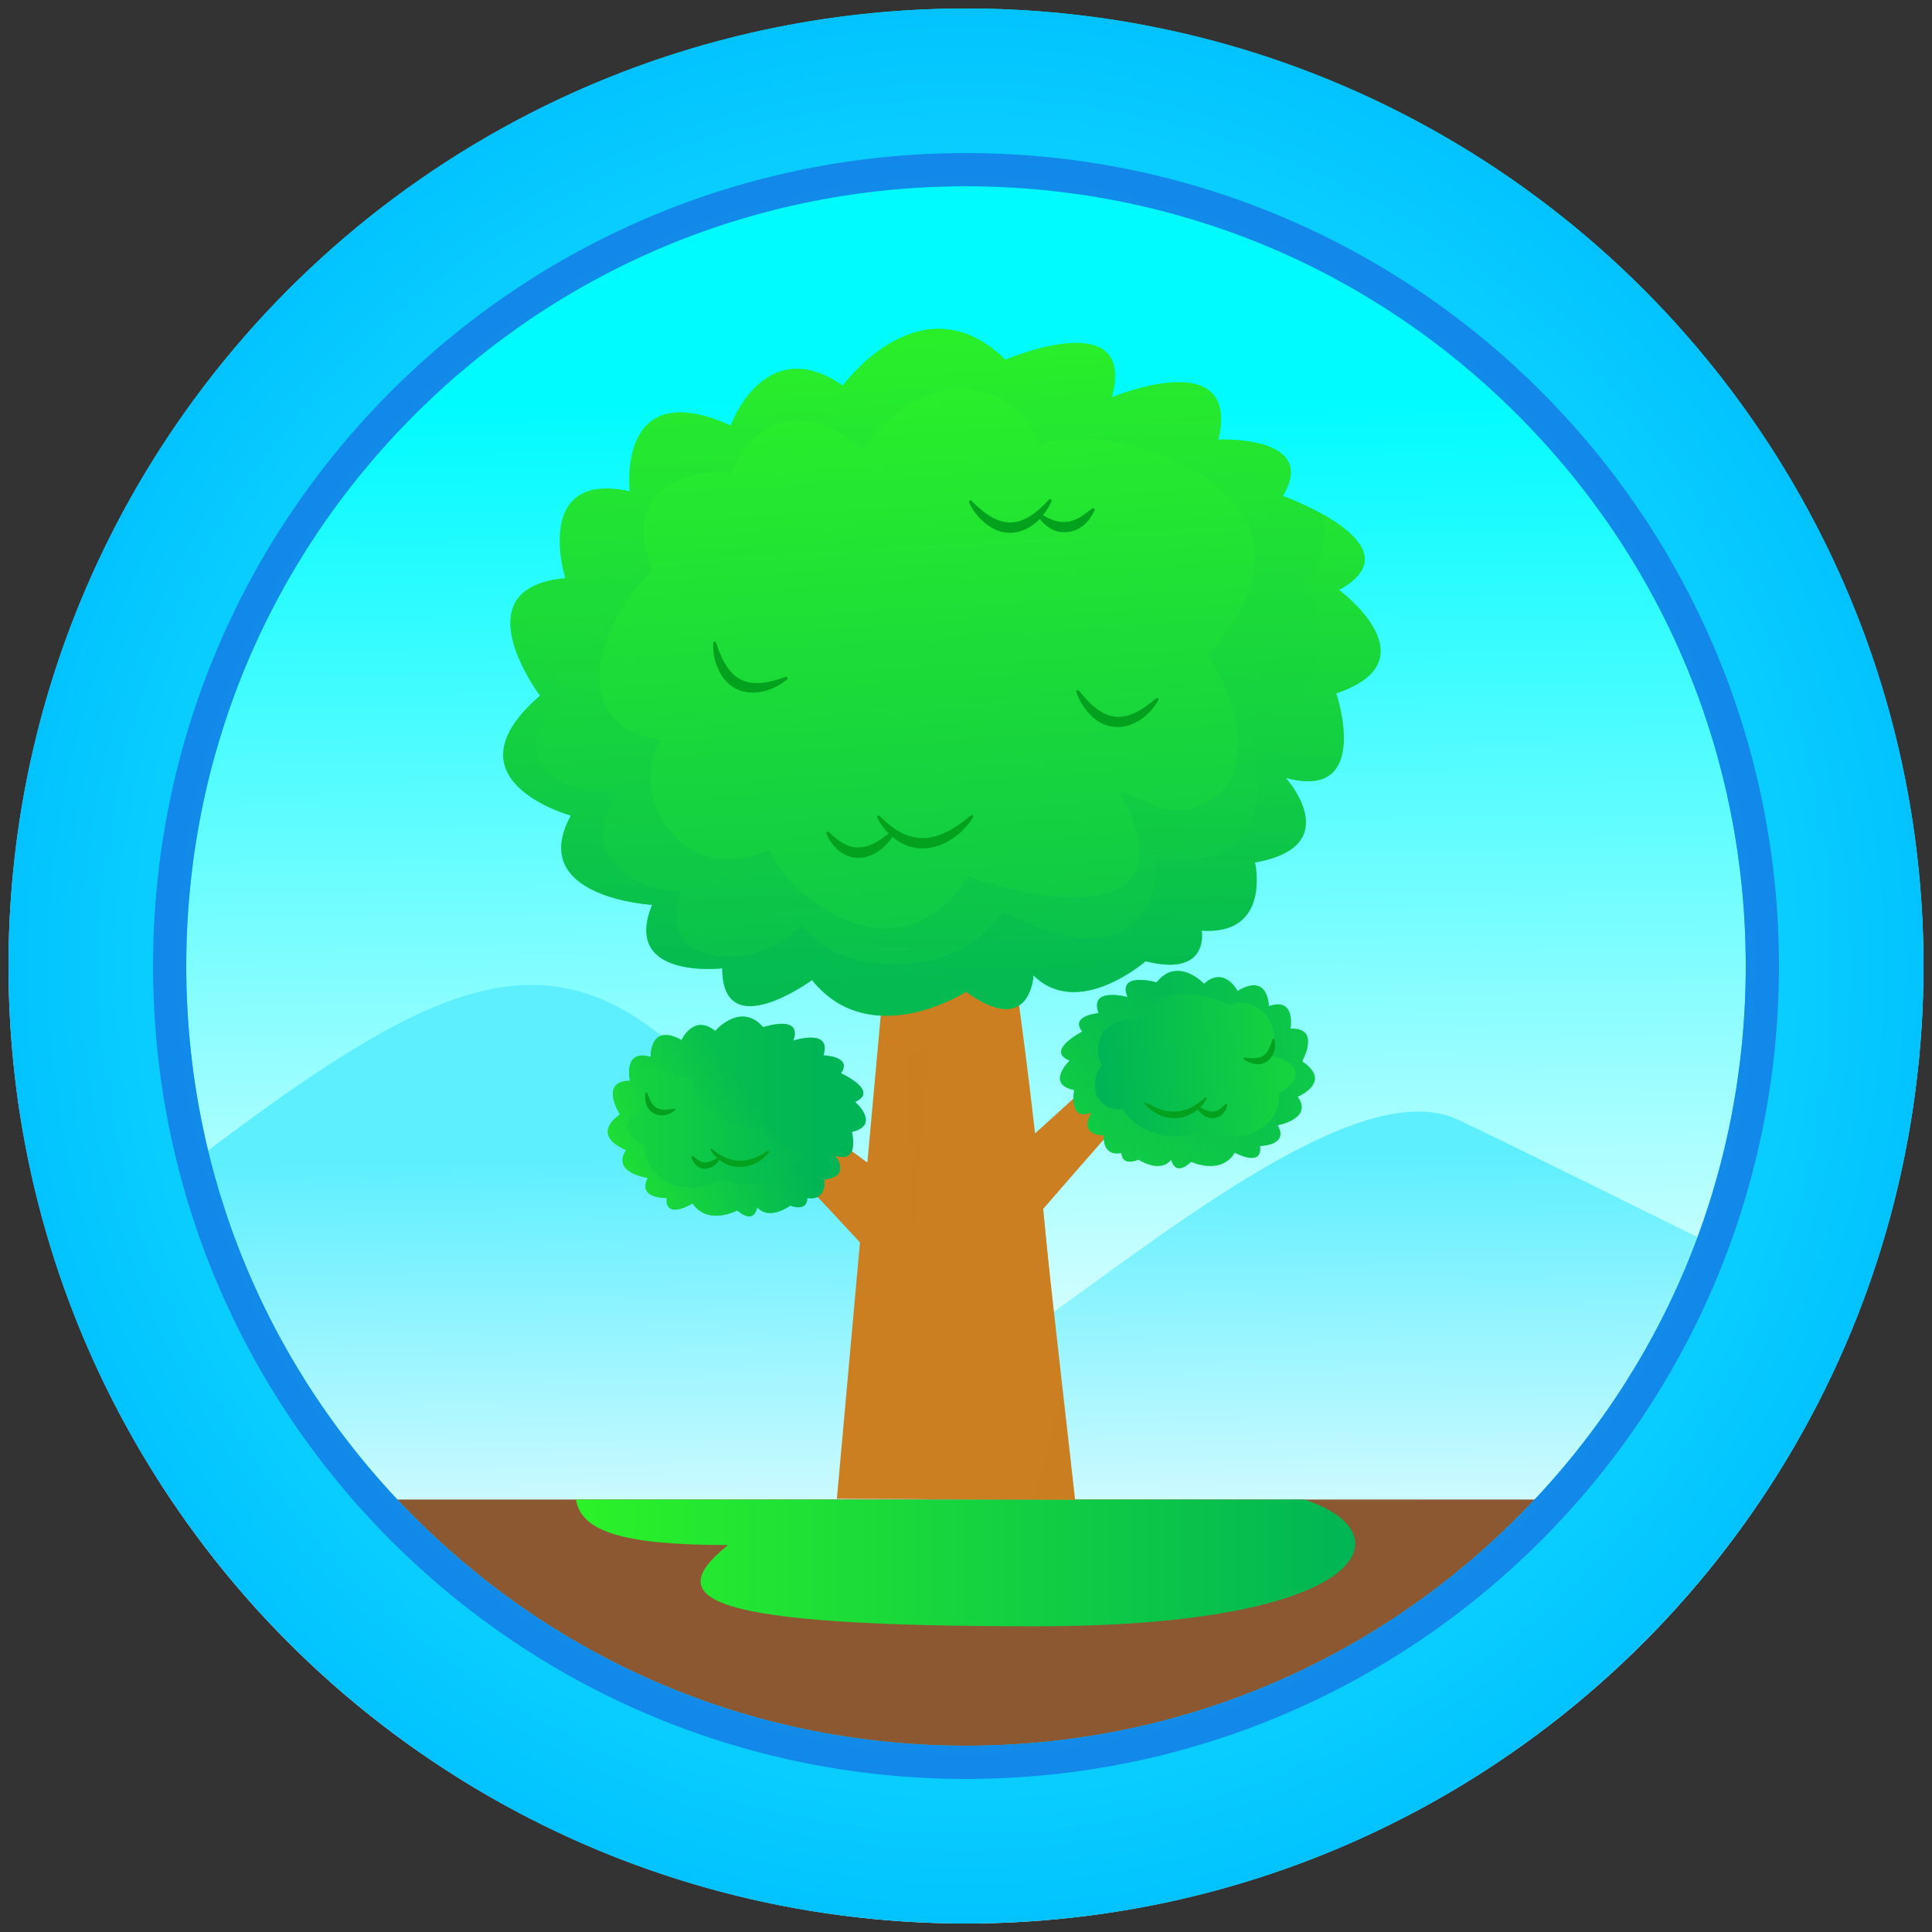 <?xml version="1.0" encoding="UTF-8"?><svg xmlns="http://www.w3.org/2000/svg" xmlns:xlink="http://www.w3.org/1999/xlink" viewBox="0 0 500 500"><rect x="0" y="0" width="500" height="500" fill="#333333" stroke="none"/><defs><linearGradient id="Degradado_sin_nombre_7" x1="251.38" y1="392.89" x2="248.59" y2="104.05" gradientUnits="userSpaceOnUse"><stop offset="0" stop-color="#fff"/><stop offset="1" stop-color="#00fbff"/></linearGradient><linearGradient id="Degradado_sin_nombre_6" x1="252.82" y1="430.1" x2="251.56" y2="299.76" gradientUnits="userSpaceOnUse"><stop offset="0" stop-color="#fff"/><stop offset="1" stop-color="#5eefff"/></linearGradient><linearGradient id="Degradado_sin_nombre_63" x1="149.07" y1="404.48" x2="350.73" y2="404.48" gradientUnits="userSpaceOnUse"><stop offset="0" stop-color="#2bf228"/><stop offset="1" stop-color="#00b555"/></linearGradient><radialGradient id="Degradado_sin_nombre_676" cx="250" cy="250" fx="250" fy="250" r="247.8" gradientUnits="userSpaceOnUse"><stop offset=".54" stop-color="#0ed3ff"/><stop offset=".79" stop-color="#0cd0ff"/><stop offset=".95" stop-color="#05c7ff"/><stop offset="1" stop-color="#02c3ff"/></radialGradient><radialGradient id="Degradado_sin_nombre_678" cx="250" cy="250" fx="250" fy="250" r="210.39" gradientUnits="userSpaceOnUse"><stop offset=".54" stop-color="#1495ea"/><stop offset=".81" stop-color="#1392ea"/><stop offset=".98" stop-color="#1189ea"/><stop offset="1" stop-color="#1188ea"/></radialGradient><linearGradient id="Degradado_sin_nombre_63-2" x1="113.79" y1="288.73" x2="212.49" y2="289" xlink:href="#Degradado_sin_nombre_63"/><linearGradient id="Degradado_sin_nombre_63-3" x1="160.65" y1="310.62" x2="195.71" y2="285.74" xlink:href="#Degradado_sin_nombre_63"/><linearGradient id="Degradado_sin_nombre_63-4" x1="237.88" y1="87.5" x2="252.18" y2="317.1" xlink:href="#Degradado_sin_nombre_63"/><linearGradient id="Degradado_sin_nombre_63-5" x1="246.32" y1="59.46" x2="242.44" y2="245.27" xlink:href="#Degradado_sin_nombre_63"/><linearGradient id="Degradado_sin_nombre_63-6" x1="245.23" y1="111.73" x2="242.34" y2="249.86" xlink:href="#Degradado_sin_nombre_63"/><linearGradient id="Degradado_sin_nombre_63-7" x1="-405.66" y1="292.03" x2="-308.31" y2="292.3" gradientTransform="translate(-36.64 1.03) rotate(177.18) scale(1 -1)" xlink:href="#Degradado_sin_nombre_63"/><linearGradient id="Degradado_sin_nombre_63-8" x1="278.62" y1="297.53" x2="312.69" y2="273.35" xlink:href="#Degradado_sin_nombre_63"/></defs><g style="isolation:isolate;"><g id="Capa_1"><g><circle cx="250" cy="250" r="247.8" style="fill:url(#Degradado_sin_nombre_7);"/><path d="M42.15,342c2,14,12,24,17,38,5,15,21,22,27,37,2,5,12,5,16,10,3,2,6,5,9,7,9,7,18,10,27,14,16,6,31,14,47,21,30,11,64,12,94,0,8-3,16-8,24-10,67-20,126-56,155-118,1.46-3.12,2.91-6.24,4.36-9.37-30-14.85-70.76-34.98-85.03-41.79-23.6-11.26-68.75,23.65-107.22,51.49-14.59-10.63-58.36-43.88-102.57-75.89-34.19-24.76-66.72-3.92-126.35,41.82,.5,11.76-1.02,22.83,.81,34.74Z" style="fill:url(#Degradado_sin_nombre_6);"/><path d="M48.59,388.08c44.97,62.64,118.41,103.45,201.41,103.45s156.44-40.81,201.41-103.45H48.59Z" style="fill:#8c5831;"/><path d="M268.16,420.88c85.76,0,96.44-23.96,69.42-32.79H149.07c1.3,8.1,11.64,11.77,39.34,11.77-17.76,14.28-6.01,21.02,79.76,21.02Z" style="fill:url(#Degradado_sin_nombre_63);"/><path d="M250,48.2c53.9,0,104.58,20.99,142.69,59.11,38.12,38.11,59.11,88.79,59.11,142.69s-20.99,104.58-59.11,142.69c-38.11,38.11-88.79,59.11-142.69,59.11s-104.58-20.99-142.69-59.11c-38.12-38.11-59.11-88.79-59.11-142.69s20.99-104.58,59.11-142.69c38.11-38.11,88.79-59.11,142.69-59.11m0-46C113.14,2.2,2.2,113.14,2.2,250s110.94,247.8,247.8,247.8,247.8-110.94,247.8-247.8S386.86,2.2,250,2.2h0Z" style="fill:url(#Degradado_sin_nombre_676);"/><path d="M250,48.2c53.9,0,104.58,20.99,142.69,59.11,38.12,38.11,59.11,88.79,59.11,142.69s-20.99,104.58-59.11,142.69c-38.11,38.11-88.79,59.11-142.69,59.11s-104.58-20.99-142.69-59.11c-38.12-38.11-59.11-88.79-59.11-142.69s20.99-104.58,59.11-142.69c38.11-38.11,88.79-59.11,142.69-59.11m0-8.59c-116.2,0-210.39,94.2-210.39,210.39s94.2,210.39,210.39,210.39,210.39-94.2,210.39-210.39S366.2,39.61,250,39.61h0Z" style="fill:url(#Degradado_sin_nombre_678);"/><g><path d="M309.55,267.95c-3.18-1.27-6.32-2.61-9.43-4.02-5.97,5.49-11.96,10.97-17.97,16.44-4.74,4.33-9.5,8.64-14.28,12.95-2.08-18.4-4.51-36.84-7.32-55.23h-30.43c-.49,5.66-.99,11.31-1.48,16.95-1.18,12.93-2.74,30.17-4.17,45.84-14.49-10.93-19.73-12.29-33.75-23.08-3.3-2.46-8.53,.73-5.88,3.57,4.54,4.71-1.3-1.15,3.19,3.59,11.16,11.73,23.35,24.46,34.53,36.56-.01,.14-.03,.29-.04,.43l-5.94,65.93,61.66,.26s-6.53-57.41-7.39-66.21c-.28-3.02-.6-6.04-.9-9.06,2.71-3.16,5.43-6.31,8.17-9.45,10.38-11.87,20.87-23.69,31.44-35.46Z" style="fill:#cc7f21;"/><g><path d="M179.23,311.46s-7.16,4.43-6.7-1.42c0,0-7.68,.29-4.91-5.2,0,0-9.47-1.28-5.6-7.22,0,0-9.52-3.43-1.61-9.22,0,0-5.49-8.64,2.6-8.71,0,0-1.9-8.35,5.38-6.17,0,0-.36-8.95,8-4.36,0,0,3.1-6.89,8.7-2.35,0,0,6.56-7.69,12.42-.98,0,0,10.28-3.47,7.81,3.47,0,0,10.05-3.31,7.79,3.82,0,0,7.64,.25,4.53,4.64,0,0,10.07,4.54,3.67,7.42,0,0,6.77,5.88-.83,7.78,0,0,2.11,8.37-4.31,6.08,0,0,4.25,5.51-2.83,6.2,0,0,.84,5.59-4.42,4.82,0,0,.36,3.59-4.41,1.97,0,0-5.42,4.03-8.54,.4,0,0-.59,4.77-5.17,.84,0,0-7.55,4.04-11.56-1.8Z" style="fill:url(#Degradado_sin_nombre_63-2);"/><path d="M221.31,285.17c6.4-2.88-3.67-7.42-3.67-7.42,3.11-4.39-4.53-4.64-4.53-4.64,2.26-7.13-7.79-3.82-7.79-3.82,2.46-6.94-7.81-3.47-7.81-3.47-5.86-6.7-12.42,.98-12.42,.98-5.6-4.54-8.7,2.35-8.7,2.35-8.36-4.58-8,4.36-8,4.36-.42-.13-.8-.21-1.16-.27-5.9-.97-4.22,6.45-4.22,6.45-8.09,.08-2.6,8.71-2.6,8.71-.76,.56-1.36,1.09-1.82,1.61-4.34,4.82,3.43,7.62,3.43,7.62-3.87,5.94,5.6,7.22,5.6,7.22-2.77,5.49,4.91,5.2,4.91,5.2-.46,5.85,6.7,1.42,6.7,1.42,4.01,5.84,11.56,1.8,11.56,1.8,4.58,3.93,5.17-.84,5.17-.84,3.12,3.63,8.54-.4,8.54-.4,4.77,1.62,4.41-1.97,4.41-1.97,5.26,.77,4.42-4.82,4.42-4.82,7.08-.69,2.83-6.2,2.83-6.2,6.42,2.29,4.31-6.08,4.31-6.08,7.6-1.9,.83-7.78,.83-7.78Zm-30.36,21.15c-1.31-.26-2.86-.61-4.38-1.14-4.47,2.35-9.5,3.34-14.54,.32-3.56-2.14-5.27-5.5-5.13-9.04-7.28-3.6-5.35-7.87,1.36-9.98-1.83-2.39-1.49-6.67-.34-8.95,0-.47,.27-1.49,.98-2.27,0,0,0,0,0,0,2.57,2.38,6.46,3.57,10.03,3.58,1.8,8.3,10.12,14.05,18.32,12.85,1.64,3.87,6.78,6.01,11.44,5.69-2.83,6.74-10.65,9.73-17.73,8.95Z" style="fill:url(#Degradado_sin_nombre_63-3); mix-blend-mode:multiply; opacity:.43;"/><g><path d="M167.52,282.84c1.34,4.16,2.96,4.85,6.96,4.1,.24-.05,.39,.29,.19,.43-3.86,3.09-8.5,.32-7.62-4.52,.05-.25,.42-.25,.47,0h0Z" style="fill:#02a21f;"/><g><path d="M179.37,299.18c2.04,1.96,3.44,2.09,5.69,.8,.31-.18,.62-.36,.97-.52,.12-.05,.27,0,.32,.13-.69,2.46-4.33,3.98-6.28,1.9-.42-.22-1.84-2.77-.72-2.31h0Z" style="fill:#02a21f;"/><path d="M184.29,297.38c3.95,3.32,8.16,3.98,12.61,1.52,.6-.33,1.18-.71,1.82-1.03,.12-.06,.26-.01,.32,.1,.05,.09,.03,.2-.04,.27-.48,.53-.98,1.04-1.52,1.53-2.83,2.44-7.27,3.1-10.48,.98-1.26-.79-2.34-1.82-3.09-3.08-.14-.23,.18-.48,.37-.29h0Z" style="fill:#02a21f;"/></g></g></g><path d="M246.03,388.01c3.21-17.85,8.02-75.64,6.03-93.95-4.17,21.16-9.99,78.16-12.98,93.95h6.95Z" style="fill:#cc7f21; mix-blend-mode:multiply; opacity:.71;"/><path d="M278.02,387.98c-.72-8.81-3-27.63-3.05-28.12-2.55,9.33-4.78,18.85-7.71,28.12h10.76Z" style="fill:#cc7f21; mix-blend-mode:multiply; opacity:.36;"/><path d="M236.44,322.44c-.03,.45,4.38-51.57,6.52-84.35h-7.36c-2.53,27.98,.87,83.9,.84,84.35Z" style="fill:#cc7f21; mix-blend-mode:multiply; opacity:.36;"/><path d="M300.13,273.2c-5.97,7.46-17.97,22.34-17.97,22.34l-14.91,15.31,5.48,30.38-2.78-28.37,33.01-37.79s-1.42-1-2.83-1.87Z" style="fill:#cc7f21; mix-blend-mode:multiply; opacity:.71;"/><g style="opacity:.54;"><path d="M247.15,264.67c.79,.72,1.61,1.35,2.45,1.9,2.57-1.48,5.09-3.11,7.55-4.9-2.46,1.79-4.98,3.43-7.55,4.9,4.33,2.89,9.26,3.75,14.33,3.44-1.06-10.65-2.18-21.29-3.37-31.93h-30.43c-.49,7.69-.99,15.37-1.48,23.03-.28,4.23-.59,8.8-.91,13.59,7.85-1.45,15.07-4.23,21.87-8.13-.84-.56-1.66-1.19-2.45-1.9Z" style="fill:#cc7f21; mix-blend-mode:multiply;"/></g><g><path d="M210.14,253.63s-23.22,17.03-23.22-3.04c0,0-26.12,3.04-18.14-16.42,0,0-32.65-1.82-21.04-23.11,0,0-33.38-9.12-7.98-31.01,0,0-21.04-27.97,6.53-30.41,0,0-8.71-27.97,16.69-22.5,0,0-3.63-30.41,26.12-17.03,0,0,8.71-24.32,29.02-10.34,0,0,20.32-27.97,42.08-6.69,0,0,34.1-14.59,27.57,9.73,0,0,33.38-13.99,27.57,10.95,0,0,26.12-1.22,16.69,14.59,0,0,35.55,12.77,14.51,24.32,0,0,24.67,18.24-.73,26.76,0,0,9.43,27.97-13.06,21.89,0,0,15.96,17.64-7.98,21.89,0,0,4.35,18.85-13.79,17.64,0,0,2.18,12.16-14.51,7.91,0,0-17.41,15.2-29.02,3.65,0,0-.73,16.42-17.41,4.26,0,0-24.67,15.81-39.91-3.04Z" style="fill:url(#Degradado_sin_nombre_63-4);"/><g><path d="M185.33,166.35c3.27,10.11,8.04,12.47,18.01,8.81,.39-.15,.7,.42,.36,.67-5.82,4.82-14.52,5.07-17.87-2.77-.93-2.13-1.36-4.37-1.26-6.63,.01-.43,.66-.49,.76-.08h0Z" style="fill:#02a21f;"/><path d="M279.26,178.78c6.59,8.33,11.89,8.88,19.95,1.96,.32-.28,.81,.15,.57,.5-3.77,6.55-11.84,9.83-17.72,3.64-1.62-1.67-2.8-3.62-3.5-5.77-.14-.41,.45-.69,.68-.34h0Z" style="fill:#02a21f;"/><path d="M251.44,129.64c7.5,7.52,12.83,7.46,20.05-.34,.28-.31,.82,.06,.63,.43-2.99,6.94-10.63,11.12-17.18,5.65-1.8-1.47-3.2-3.27-4.14-5.33-.19-.39,.36-.74,.64-.41h0Z" style="fill:#02a21f;"/><path d="M269.18,132.91c4.34,2.74,7.68,3.09,11.82-.06,.53-.43,1.07-.87,1.69-1.26,.18-.12,.42-.07,.54,.11,.07,.11,.08,.25,.03,.37-.6,1.36-1.43,2.63-2.56,3.63-2.26,2.21-6.32,2.75-8.99,.97-1.34-.82-2.42-1.9-3.11-3.27-.19-.36,.27-.73,.58-.49h0Z" style="fill:#02a21f;"/><g><path d="M214.53,215.32c6.11,6.17,10.49,4.61,16.56-.53,.31-.27,.79,.13,.59,.48-2.51,5.32-9.3,9.17-14.47,4.95-1.54-1.21-2.68-2.75-3.33-4.52-.15-.39,.39-.71,.66-.38h0Z" style="fill:#02a21f;"/><path d="M227.7,211.21c8.1,8.36,15.27,6.83,23.58-.21,.32-.28,.81,.16,.56,.51-4.1,6.62-12.92,10.93-19.9,5.82-2.12-1.49-3.8-3.43-4.89-5.71-.2-.39,.37-.75,.64-.41h0Z" style="fill:#02a21f;"/></g></g><path d="M346.55,152.68c21.04-11.55-14.51-24.32-14.51-24.32,9.43-15.81-16.69-14.59-16.69-14.59,5.8-24.93-27.57-10.95-27.57-10.95,6.53-24.32-27.57-9.73-27.57-9.73-21.77-21.28-42.08,6.69-42.08,6.69-20.32-13.99-29.02,10.34-29.02,10.34-29.75-13.38-26.12,17.03-26.12,17.03-25.4-5.47-16.69,22.5-16.69,22.5-27.57,2.43-6.53,30.41-6.53,30.41-25.4,21.89,7.98,31.01,7.98,31.01-11.61,21.28,21.04,23.11,21.04,23.11-7.98,19.46,18.14,16.42,18.14,16.42,0,20.07,23.22,3.04,23.22,3.04,15.24,18.85,39.91,3.04,39.91,3.04,16.69,12.16,17.41-4.26,17.41-4.26,11.61,11.55,29.02-3.65,29.02-3.65,16.69,4.26,14.51-7.91,14.51-7.91,18.14,1.22,13.79-17.64,13.79-17.64,23.94-4.26,7.98-21.89,7.98-21.89,22.49,6.08,13.06-21.89,13.06-21.89,25.4-8.51,.73-26.76,.73-26.76Zm-32.22,53.65c-10.05,6.69-13.96,2.13-24.62-1.4,22.23,40.7-33.8,24.71-39.02,21.7-17.86,28.64-47.18,5.16-51.6-6.8-20.61,10.37-37.61-12.46-28.07-28.35-27.93-4.31-12.64-35.36-2.15-43.6-10.06-24.68,15.45-26.9,20.14-25.08,11.09-24.26,29.79-10.43,34.55-6.37,17.23-25.31,40.88-15.89,45.54-1.44,16.25-7.05,82.81,11.27,43.4,54.65,8.18,11.46,11.88,30,1.83,36.69Z" style="fill:url(#Degradado_sin_nombre_63-5); mix-blend-mode:multiply; opacity:.3;"/><path d="M346.55,152.68c13.3-7.3,3.99-15.09-4.66-19.83,1.25,3.1,1.52,6.46,.16,10.1-.64,3.53-2.51,5.83-4.84,7.61,6.51,7.35,9.22,33.86-15.11,35.12,8,17.61,4.06,41.54-23.13,36.3,1.57,13.97-8.57,30.3-39.18,13.94-5.1,6.6-12.09,11.55-20.46,12.8-11.87,2.09-24.38,.34-31.65-9.37-7.17,7.16-17.79,10.5-27.7,6.33-5.65-2.51-5.6-9.68-3.7-15.11-6.91,.01-13.59-2.2-17.6-7.72-4.5-5.15-3.69-11.14,1.52-17.32-25.76-.83-26.04-16.03-12.55-26.37-8.08-6.39-13.35-16.04-11.54-26.32-10.83,7.94,3.66,27.21,3.66,27.21-25.4,21.89,7.98,31.01,7.98,31.01-11.61,21.28,21.04,23.11,21.04,23.11-7.98,19.46,18.14,16.42,18.14,16.42,0,20.07,23.22,3.04,23.22,3.04,15.24,18.85,39.91,3.04,39.91,3.04,16.69,12.16,17.41-4.26,17.41-4.26,11.61,11.55,29.02-3.65,29.02-3.65,16.69,4.26,14.51-7.91,14.51-7.91,18.14,1.22,13.79-17.64,13.79-17.64,23.94-4.26,7.98-21.89,7.98-21.89,22.49,6.08,13.06-21.89,13.06-21.89,25.4-8.51,.73-26.76,.73-26.76Z" style="fill:url(#Degradado_sin_nombre_63-6); mix-blend-mode:multiply; opacity:.43;"/></g><g><path d="M319.56,298.3s7.27,4.02,6.53-1.72c0,0,7.58-.09,4.58-5.36,0,0,9.27-1.72,5.17-7.38,0,0,9.21-3.84,1.14-9.16,0,0,4.99-8.78-2.99-8.46,0,0,1.46-8.32-5.6-5.82,0,0-.08-8.83-8.1-3.91,0,0-3.39-6.64-8.68-1.89,0,0-6.84-7.25-12.28-.36,0,0-10.29-2.92-7.53,3.8,0,0-10.06-2.77-7.48,4.15,0,0-7.52,.61-4.24,4.79,0,0-9.7,4.96-3.26,7.49,0,0-6.38,6.13,1.19,7.63,0,0-1.67,8.35,4.54,5.78,0,0-3.92,5.63,3.09,5.97,0,0-.55,5.55,4.59,4.54,0,0-.18,3.56,4.44,1.73,0,0,5.54,3.71,8.44-.02,0,0,.81,4.67,5.14,.58,0,0,7.64,3.61,11.3-2.34Z" style="fill:url(#Degradado_sin_nombre_63-7);"/><path d="M338.85,276.16c-.48-.48-1.09-.98-1.87-1.5,0,0,4.99-8.78-2.99-8.46,0,0,1.3-7.39-4.47-6.14-.35,.08-.73,.18-1.13,.32,0,0-.08-8.83-8.1-3.91,0,0-3.39-6.64-8.68-1.89,0,0-6.84-7.25-12.28-.36,0,0-10.29-2.92-7.53,3.8,0,0-10.06-2.77-7.48,4.15,0,0-7.52,.61-4.24,4.79,0,0-9.7,4.96-3.26,7.49,0,0-6.38,6.13,1.19,7.63,0,0-1.67,8.35,4.54,5.78,0,0-3.92,5.63,3.09,5.97,0,0-.55,5.55,4.59,4.54,0,0-.18,3.56,4.44,1.73,0,0,5.54,3.71,8.44-.02,0,0,.81,4.67,5.14,.58,0,0,7.64,3.61,11.3-2.34,0,0,7.27,4.02,6.53-1.72,0,0,7.58-.09,4.58-5.36,0,0,9.27-1.72,5.17-7.38,0,0,7.52-3.13,3.01-7.67Zm-7.88,6.76c.31,3.47-1.21,6.88-4.61,9.15-4.81,3.22-9.82,2.49-14.34,.39-1.47,.6-2.98,1.02-4.26,1.34-6.48,1.04-13.75-1.12-17.22-6.7-3.24,.2-5.35-.93-6.85-3.92-.69-2.75-.33-5.5,1.47-7.46-1.41-2.95-1.14-5.89,.34-8.84,2.29-2.29,5.65-3.49,8.96-2.93,4.16-8.25,15.87-7.87,23.9-3.74,2.73-2.33,13.97,.52,10.78,12.95,6.71,1.75,8.82,5.86,1.83,9.76Z" style="fill:url(#Degradado_sin_nombre_63-8); mix-blend-mode:multiply; opacity:.43;"/><g><path d="M329.8,268.99c.93,3.22-1.47,7.06-5.09,6.35-1.01-.16-1.93-.59-2.77-1.15-.12-.08-.15-.24-.07-.36,.06-.09,.15-.12,.25-.11,4.3,.59,5.98-.26,7.18-4.74,.06-.25,.44-.24,.5,0h0Z" style="fill:#02a21f;"/><g><path d="M317.61,285.94c-.39,2.99-3.75,4.5-6.2,2.67-.68-.5-1.23-1.12-1.65-1.84-.07-.12-.03-.28,.1-.36,.39-.1,.94,.35,1.28,.48,.81,.38,1.94,.84,2.77,.78,1.09,0,2.16-.86,3.24-1.93,.16-.2,.5-.05,.46,.2h0Z" style="fill:#02a21f;"/><path d="M312.24,284.37c-2.19,4.3-7.93,6.38-12.29,4.12-1.42-.62-2.63-1.63-3.7-2.72-.1-.1-.1-.26,0-.36,.08-.08,.19-.09,.28-.05,.69,.31,1.33,.68,1.99,1,4.85,2.37,9.3,1.45,13.31-2.28,.19-.22,.55,.04,.41,.29h0Z" style="fill:#02a21f;"/></g></g></g></g></g></g></g></svg>